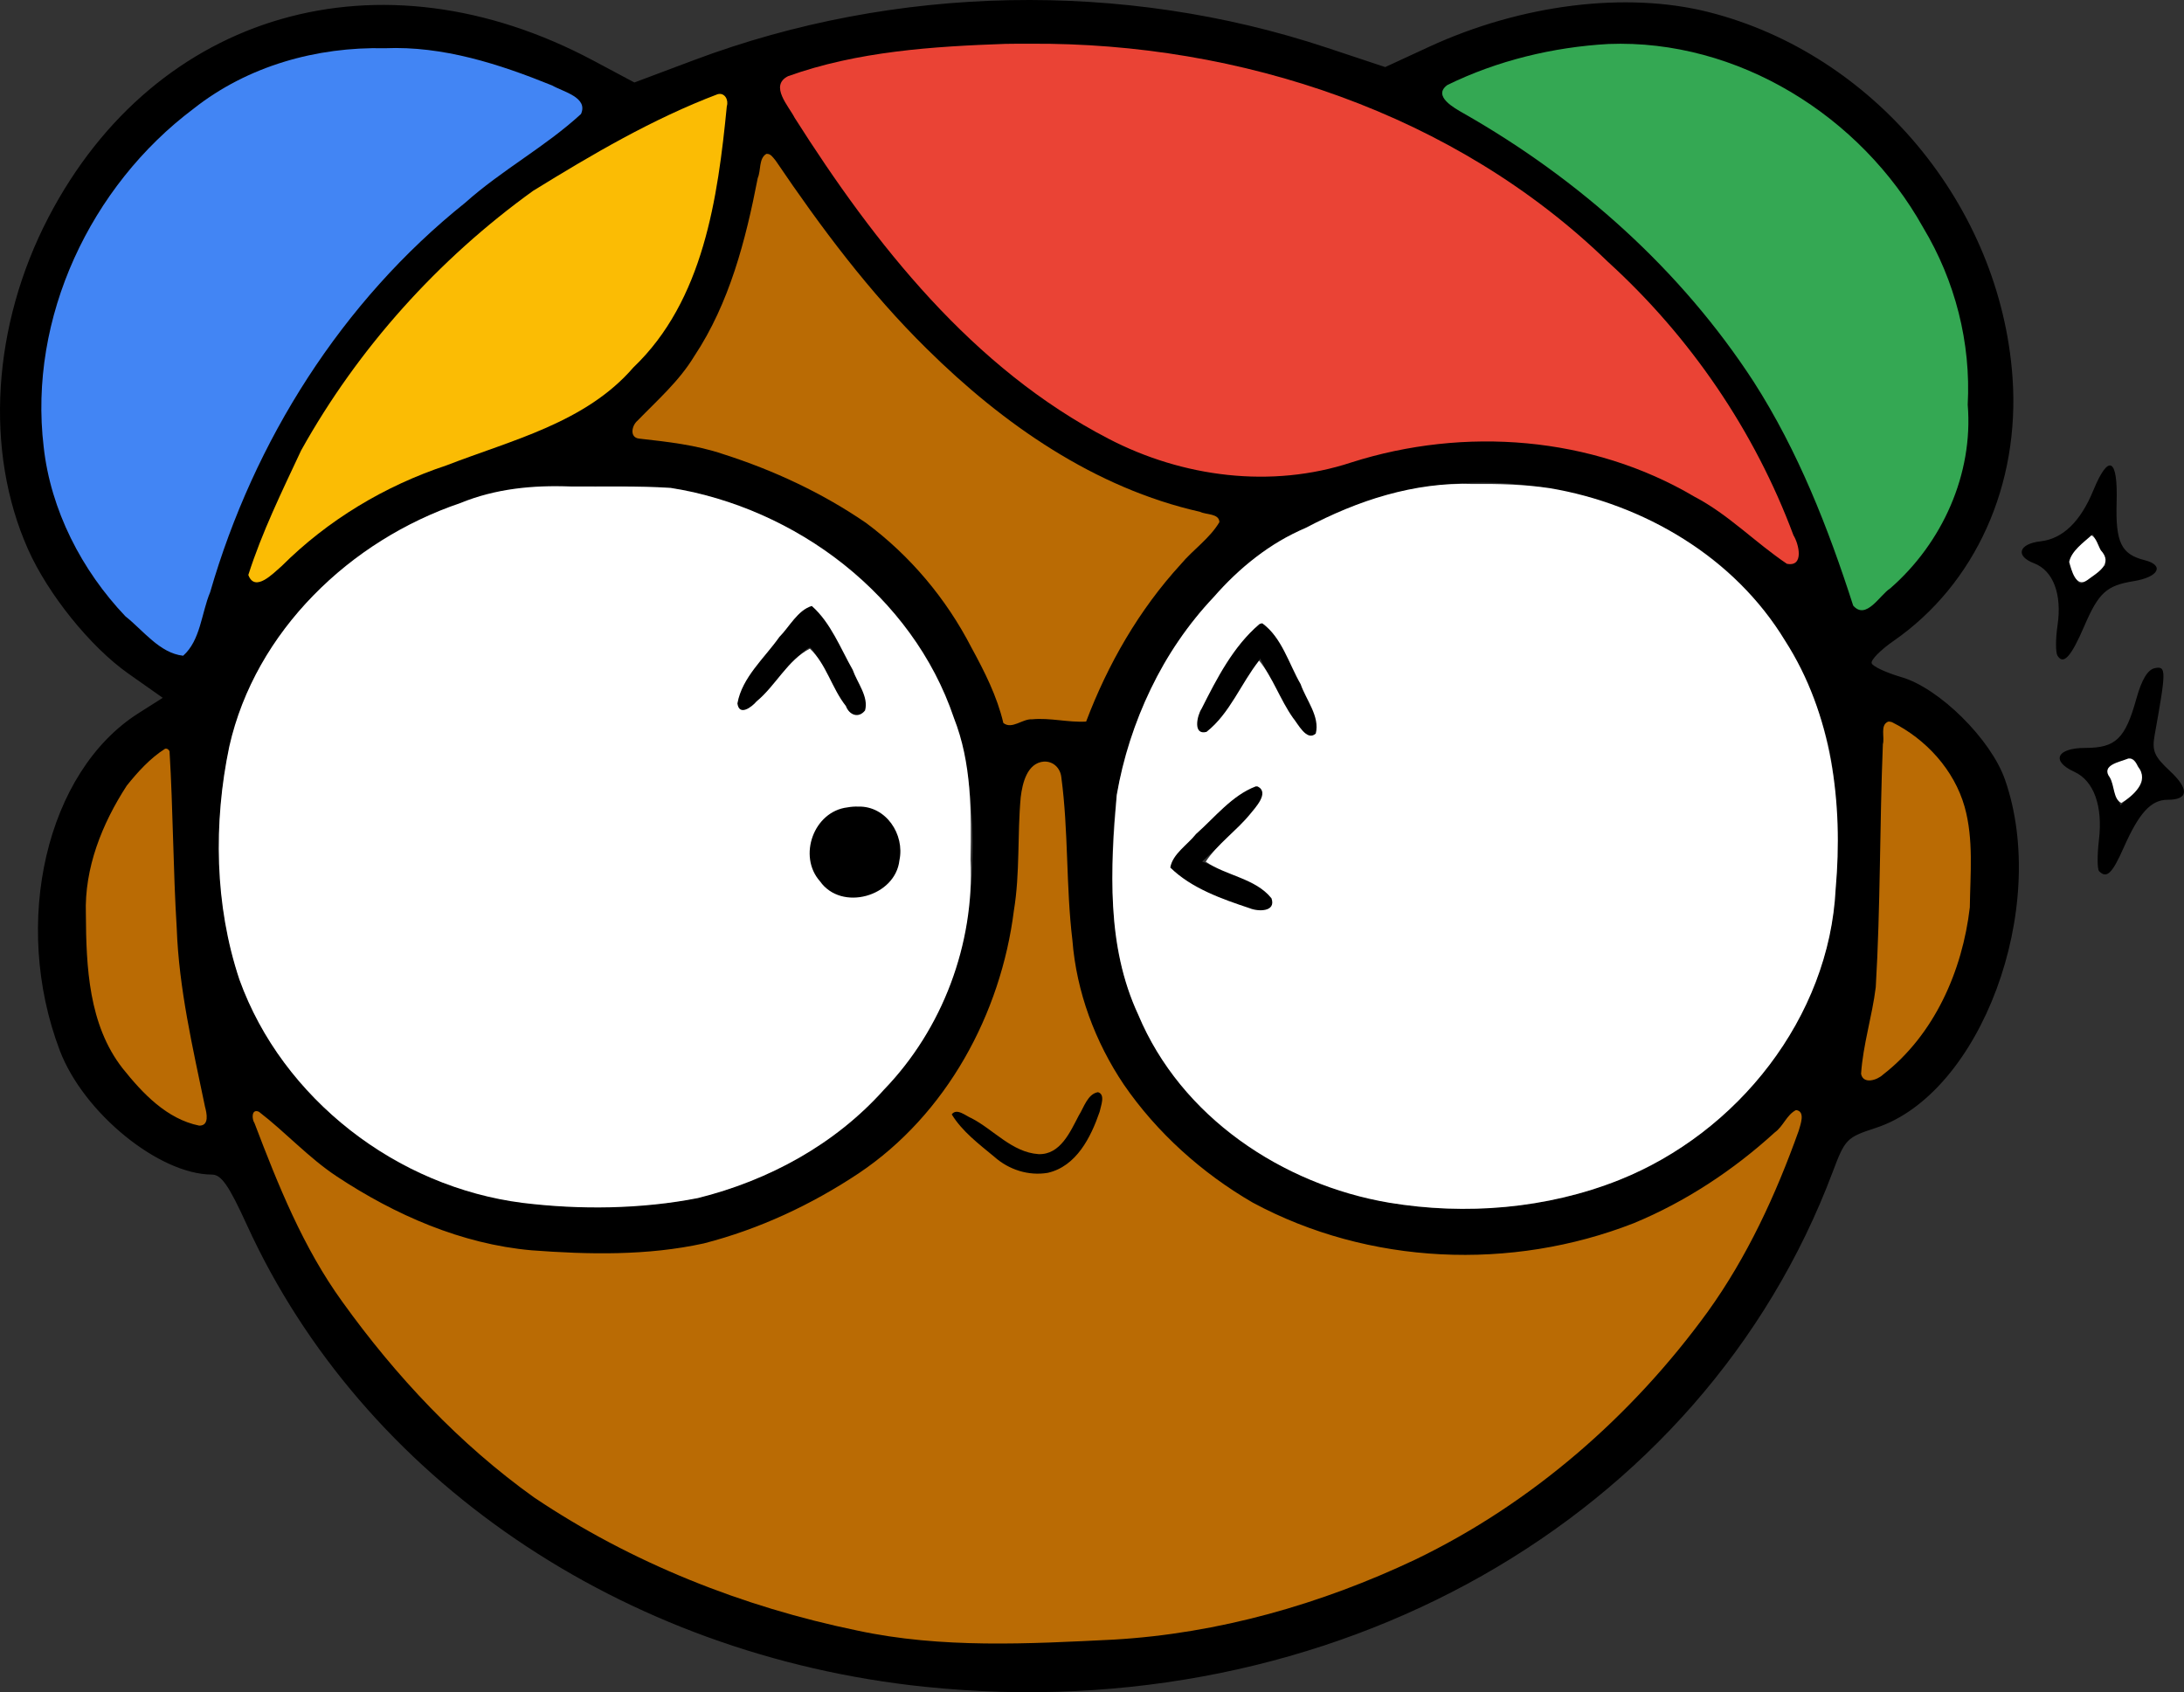 <?xml version="1.0" encoding="UTF-8" standalone="no"?>
<!-- Created with Inkscape (http://www.inkscape.org/) -->

<svg
   xmlns:dc="http://purl.org/dc/elements/1.1/"
   xmlns:cc="http://creativecommons.org/ns#"
   xmlns:rdf="http://www.w3.org/1999/02/22-rdf-syntax-ns#"
   xmlns:svg="http://www.w3.org/2000/svg"
   xmlns="http://www.w3.org/2000/svg"
   xmlns:sodipodi="http://sodipodi.sourceforge.net/DTD/sodipodi-0.dtd"
   xmlns:inkscape="http://www.inkscape.org/namespaces/inkscape"
   version="1.1"
   id="svg2102"
   width="121.209"
   height="93.925"
   viewBox="0 0 121.209 93.925"
   sodipodi:docname="colored.svg"
   inkscape:version="0.92.3 (2405546, 2018-03-11)">
  <rect x="0" y="0" width="121.209" height="93.925" fill="#333333" stroke="none"/>
  <defs
     id="defs2106" />
  <sodipodi:namedview
     pagecolor="#ffffff"
     bordercolor="#666666"
     borderopacity="1"
     objecttolerance="10"
     gridtolerance="10"
     guidetolerance="10"
     inkscape:pageopacity="0"
     inkscape:pageshadow="2"
     inkscape:window-width="1920"
     inkscape:window-height="1139"
     id="namedview2104"
     showgrid="false"
     inkscape:zoom="7.1951221"
     inkscape:cx="-4.6579129"
     inkscape:cy="28.193082"
     inkscape:window-x="1920"
     inkscape:window-y="0"
     inkscape:window-maximized="1"
     inkscape:current-layer="svg2102"
     fit-margin-top="0"
     fit-margin-left="0"
     fit-margin-right="0"
     fit-margin-bottom="0" />
  <path
     style="fill:#000000;stroke-width:0.32"
     d="M 51.316,93.623 C 34.513,91.869 20.134,82.07 13.704,67.994 c -1.005,-2.201 -1.419,-2.798 -1.941,-2.8 -2.943,-0.013 -7.128,-3.425 -8.443,-6.883 C 0.621,51.211 2.574,42.828 7.683,39.588 L 9.032,38.732 7.111,37.378 C 5.012,35.897 2.661,32.978 1.548,30.471 -0.865,25.033 -0.435,18.07 2.685,12.073 8.638,0.632 21.09,-2.952 32.937,3.367 l 2.27,1.211 3.32,-1.246 c 11.155,-4.188 23.809,-4.438 35.085,-0.693 l 3.265,1.084 2.431,-1.123 C 84.418,0.239 90.254,-0.487 94.827,0.671 103.995,2.991 111.007,11.415 111.691,20.929 c 0.43,5.984 -2.057,11.497 -6.609,14.651 -0.723,0.501 -1.267,1.056 -1.208,1.232 0.059,0.177 0.806,0.525 1.66,0.774 2.097,0.612 4.957,3.444 5.739,5.684 2.487,7.12 -1.339,17.432 -7.172,19.334 -1.615,0.527 -1.702,0.615 -2.39,2.446 -7.25,19.281 -27.798,30.931 -50.394,28.572 z m 15.831,-3.474 c 9.32,-1.972 16.564,-5.783 22.75,-11.968 4.405,-4.405 6.816,-8.065 9.099,-13.811 1.009,-2.54 1.092,-3.288 0.215,-1.951 -0.722,1.102 -4.18,3.622 -6.74,4.911 -7.201,3.626 -16.449,3.381 -23.532,-0.623 -2.316,-1.309 -5.708,-4.567 -7.015,-6.737 -2.165,-3.594 -2.721,-5.859 -2.919,-11.895 -0.166,-5.045 -0.223,-5.445 -0.797,-5.555 -1.119,-0.214 -1.461,0.804 -1.461,4.349 0,7.328 -2.652,13.326 -7.79,17.621 -2.042,1.707 -6.67,3.976 -9.65,4.732 -3.089,0.783 -9.422,0.779 -12.48,-0.009 -4.352,-1.122 -8.373,-3.325 -11.168,-6.121 -0.809,-0.809 -1.472,-1.392 -1.472,-1.295 0,0.359 1.955,5.085 2.769,6.693 2.516,4.969 8.222,11.389 12.913,14.528 6.059,4.054 13.218,6.729 20.797,7.77 3.566,0.49 12.845,0.13 16.48,-0.639 z m -11.2,-25.152 c -1.08,-0.585 -3.36,-2.675 -3.36,-3.081 0,-0.767 1.097,-0.472 2.566,0.69 2.433,1.923 3.492,1.688 4.626,-1.026 0.463,-1.109 1.195,-1.537 1.575,-0.921 0.288,0.466 -0.52,2.565 -1.379,3.58 -1.019,1.204 -2.642,1.51 -4.028,0.759 z m -15.68,1.039 c 3.502,-1.134 6.257,-2.847 8.641,-5.373 3.499,-3.709 5.07,-7.957 5.07,-13.712 0,-5.755 -1.571,-10.003 -5.07,-13.712 -2.365,-2.507 -5.104,-4.219 -8.641,-5.399 -2.304,-0.769 -3.024,-0.855 -7.2,-0.855 -4.176,0 -4.896,0.085 -7.2,0.855 -3.536,1.181 -6.275,2.892 -8.641,5.399 -3.498,3.708 -5.057,7.933 -5.057,13.712 0,5.647 1.531,9.916 4.841,13.502 4.316,4.676 9.672,6.751 16.856,6.53 3.03,-0.093 4.38,-0.293 6.4,-0.947 z M 45.603,49.09 c -1.589,-1.692 -0.418,-4.379 1.909,-4.379 1.477,0 2.515,1.075 2.515,2.605 0,2.272 -2.874,3.425 -4.424,1.775 z m 1.655,-9.438 c -0.191,-0.122 -0.723,-0.968 -1.183,-1.879 -0.46,-0.912 -0.953,-1.73 -1.096,-1.818 -0.143,-0.088 -0.956,0.699 -1.807,1.75 -1.497,1.85 -2.164,2.188 -2.357,1.196 -0.114,-0.589 3.671,-5.39 4.249,-5.39 0.23,0 1.08,1.28 1.888,2.844 1.154,2.235 1.382,2.916 1.062,3.182 -0.224,0.186 -0.563,0.238 -0.754,0.116 z m 38.862,26.957 c 7.582,-1.541 13.47,-7.01 15.305,-14.219 0.705,-2.767 0.706,-8.426 0.002,-11.2 -0.856,-3.376 -2.553,-6.466 -4.807,-8.753 -4.508,-4.575 -12.11,-6.669 -18.754,-5.167 -1.986,0.449 -2.559,0.673 -6.24,2.432 -2.566,1.226 -5.911,4.802 -7.472,7.987 -1.822,3.716 -2.39,6.154 -2.42,10.381 -0.028,3.996 0.402,6.124 1.836,9.088 3.617,7.475 12.974,11.396 22.549,9.451 z M 67.307,49.668 c -1.32,-0.59 -2.444,-1.283 -2.497,-1.54 -0.103,-0.499 4.194,-4.537 4.829,-4.537 0.958,0 0.445,1.15 -1.173,2.628 l -1.75,1.599 1.975,0.81 c 1.416,0.581 1.975,0.978 1.975,1.402 0,0.894 -0.725,0.816 -3.36,-0.362 z m -0.93,-9.242 c -0.418,-0.504 2.752,-5.737 3.571,-5.895 0.389,-0.075 0.927,0.684 1.996,2.812 0.805,1.603 1.379,3.053 1.275,3.221 -0.465,0.753 -1.183,0.146 -2.191,-1.854 l -1.089,-2.16 -1.236,1.993 c -1.327,2.141 -1.796,2.52 -2.326,1.882 z M 11.219,61.591 C 9.743,55.063 9.631,54.219 9.433,48.103 L 9.227,41.735 8.252,42.557 c -1.235,1.041 -2.512,3.417 -3.029,5.636 -0.518,2.226 -0.244,6.744 0.533,8.8 0.703,1.86 2.552,4.062 4.017,4.784 1.409,0.694 1.638,0.665 1.446,-0.186 z m 94.476,-3.304 c 2.234,-2.424 3.523,-6.041 3.527,-9.896 0.002,-2.627 -0.366,-4.148 -1.365,-5.63 -0.643,-0.954 -2.56,-2.53 -3.076,-2.53 -0.106,1.21e-4 -0.196,3.132 -0.2,6.96 -0.005,5.393 -0.131,7.526 -0.56,9.474 -0.304,1.383 -0.553,2.643 -0.553,2.8 0,0.692 0.983,0.172 2.228,-1.178 z m -47.063,-18.572 1.475,0.195 0.749,-1.84 c 1,-2.455 3.161,-5.641 5.143,-7.582 l 1.616,-1.582 -2.26,-0.587 C 58.153,26.448 50.387,20.062 44.126,10.861 L 42.545,8.537 41.961,11.423 c -1.033,5.113 -2.868,8.795 -5.613,11.262 -1.43,1.285 -1.425,1.546 0.031,1.546 3.03,0 9.588,2.685 12.527,5.13 0.88,0.732 2.22,2.073 2.978,2.98 1.416,1.695 3.902,6.388 3.902,7.364 0,0.461 0.109,0.49 0.685,0.181 0.408,-0.218 1.281,-0.288 2.16,-0.171 z M 10.529,35.191 C 12.986,24.038 19.57,14.438 29.067,8.158 c 1.584,-1.047 2.939,-1.962 3.011,-2.033 0.261,-0.258 -4.199,-2.08 -6.297,-2.572 -3.209,-0.754 -8.249,-0.476 -10.849,0.597 C 5.226,8.158 -0.025,20.52 4.193,29.431 c 0.521,1.1 1.39,2.55 1.932,3.221 0.984,1.22 3.533,3.41 3.975,3.415 0.129,0.002 0.321,-0.393 0.428,-0.877 z m 95.904,-4.752 c 1.623,-2.111 2.476,-4.955 2.471,-8.241 -0.013,-8.92 -6.601,-17.099 -15.249,-18.932 -1.203,-0.255 -2.877,-0.466 -3.721,-0.469 -2.032,-0.007 -6.061,0.842 -8.128,1.713 l -1.661,0.7 1.661,0.925 C 91.747,11.669 99.195,20.617 102.401,30.88 l 0.828,2.65 0.999,-0.762 c 0.55,-0.419 1.542,-1.467 2.205,-2.33 z M 18.459,28.427 c 2.141,-1.468 4.314,-2.46 8.082,-3.69 1.944,-0.635 4.388,-1.658 5.431,-2.274 4.571,-2.701 7.028,-7.329 7.693,-14.49 l 0.215,-2.309 -1.246,0.52 c -2.595,1.083 -6.448,3.149 -8.764,4.699 -4.691,3.139 -10.398,9.559 -12.913,14.528 -0.814,1.608 -2.769,6.333 -2.769,6.693 0,0.097 0.662,-0.485 1.472,-1.295 0.809,-0.809 2.069,-1.881 2.8,-2.382 z m 80.333,0.578 C 96.616,23.651 94.162,19.987 89.897,15.721 83.706,9.531 76.427,5.703 67.147,3.759 63.062,2.904 55.434,2.578 51.341,3.084 c -3.977,0.492 -7.714,1.328 -7.714,1.726 0,0.176 0.957,1.757 2.126,3.514 9.234,13.871 19.7,20.056 28.779,17.009 1.341,-0.45 3.647,-0.98 5.124,-1.178 6.37,-0.852 13.544,1.363 18.246,5.633 0.86,0.781 1.6,1.387 1.644,1.346 0.044,-0.041 -0.296,-0.999 -0.755,-2.128 z M 116.499,48.357 c -0.107,-0.107 -0.111,-0.894 -0.01,-1.749 0.222,-1.873 -0.287,-3.277 -1.364,-3.768 -1.319,-0.601 -0.983,-1.328 0.612,-1.328 1.681,0 2.211,-0.51 2.825,-2.718 0.303,-1.089 0.634,-1.634 1.04,-1.712 0.626,-0.12 0.624,0.126 -0.02,3.708 -0.158,0.879 -0.03,1.185 0.833,1.991 1.097,1.024 1.054,1.61 -0.118,1.61 -0.916,0 -1.581,0.724 -2.433,2.652 -0.64,1.446 -0.942,1.737 -1.365,1.314 z m 2.22,-5.705 c -0.297,-0.629 -0.448,-0.686 -1.001,-0.381 -0.358,0.198 -0.685,0.369 -0.726,0.381 -0.041,0.012 0.097,0.476 0.307,1.033 l 0.382,1.011 0.694,-0.652 c 0.578,-0.543 0.635,-0.775 0.344,-1.392 z m -4.53,-6.257 c -0.111,-0.179 -0.11,-0.938 10e-4,-1.685 0.258,-1.726 -0.24,-3.042 -1.304,-3.447 -1.057,-0.402 -0.854,-1.08 0.365,-1.218 1.224,-0.138 2.212,-1.09 2.921,-2.816 0.852,-2.073 1.37,-1.815 1.298,0.646 -0.066,2.232 0.251,2.889 1.552,3.216 1.125,0.282 0.784,0.94 -0.605,1.165 -1.516,0.246 -1.945,0.639 -2.756,2.526 -0.72,1.674 -1.145,2.14 -1.471,1.612 z m 2.649,-5 c 0.051,-0.023 -0.082,-0.423 -0.294,-0.889 l -0.386,-0.847 -0.724,0.68 c -0.61,0.573 -0.669,0.8 -0.374,1.447 0.337,0.74 0.374,0.747 1.017,0.209 0.367,-0.307 0.709,-0.578 0.76,-0.601 z"
     id="path2661"
     inkscape:connector-curvature="0" />
  <path
     style="fill:#ffffff;fill-opacity:1;stroke-width:0.197"
     d="M 21.373,3.098 C 17.57,3.017 13.719,4.095 10.778,6.576 4.664,11.289 1.202,19.722 3.352,27.29 c 1.052,2.884 2.512,5.717 5.025,7.596 0.521,0.338 1.179,1.181 1.812,1.048 1.229,-3.56 2.118,-7.265 3.882,-10.626 3.516,-7.341 9.256,-13.473 16.088,-17.846 0.557,-0.486 1.488,-0.872 1.766,-1.538 -2.405,-1.451 -5.234,-2.167 -7.978,-2.706 -0.854,-0.102 -1.714,-0.129 -2.574,-0.121 z"
     id="path812"
     inkscape:connector-curvature="0" />
  <path
     style="fill:#4285f4;fill-opacity:1;stroke-width:0.197"
     d="M 21.364,2.677 C 17.569,2.589 13.738,3.663 10.739,6.036 5.023,10.327 1.568,17.639 2.424,24.804 c 0.387,3.513 2.115,6.858 4.533,9.401 0.985,0.777 1.903,2.049 3.207,2.191 0.968,-0.855 1.016,-2.379 1.5,-3.528 2.429,-8.403 7.303,-16.139 14.162,-21.622 2.018,-1.807 4.435,-3.095 6.419,-4.919 0.415,-0.926 -0.998,-1.233 -1.597,-1.582 -2.942,-1.194 -6.07,-2.204 -9.285,-2.068 z"
     id="path814"
     inkscape:connector-curvature="0" />
  <path
     style="fill:#ea4335;fill-opacity:1;stroke-width:0.197"
     d="m 55.84,2.433 c -4.07,0.143 -8.249,0.414 -12.108,1.797 -1.04,0.529 0.041,1.66 0.369,2.306 4.458,7.028 9.885,13.913 17.411,17.811 4.115,2.144 9.05,2.784 13.495,1.317 6.266,-1.994 13.342,-1.462 19.043,1.91 1.878,0.981 3.372,2.546 5.119,3.718 0.971,0.191 0.669,-1.097 0.366,-1.581 C 97.375,23.913 93.808,18.693 89.234,14.529 80.776,6.312 68.836,2.347 57.168,2.427 c -0.443,-0.004 -0.886,0.001 -1.328,0.007 z"
     id="path816"
     inkscape:connector-curvature="0" />
  <path
     style="fill:#34a853;fill-opacity:1;stroke-width:0.197"
     d="m 89.269,2.441 c -3.076,0.173 -6.171,0.921 -8.938,2.275 -0.853,0.615 0.391,1.286 0.893,1.573 6.423,3.656 12.071,8.696 16.106,14.904 2.459,3.839 4.131,8.099 5.519,12.42 0.722,0.829 1.478,-0.591 2.054,-0.954 2.886,-2.513 4.621,-6.346 4.303,-10.192 0.184,-3.446 -0.697,-6.881 -2.473,-9.837 C 103.279,6.437 96.444,2.166 89.269,2.441 Z"
     id="path818"
     inkscape:connector-curvature="0" />
  <path
     style="fill:#fbbc04;fill-opacity:1;stroke-width:0.197"
     d="m 39.835,5.226 c -3.611,1.368 -6.975,3.346 -10.254,5.369 -5.255,3.787 -9.717,8.743 -12.869,14.406 -1.057,2.261 -2.175,4.539 -2.93,6.911 0.369,1.001 1.394,-0.106 1.847,-0.489 2.567,-2.561 5.723,-4.456 9.153,-5.594 3.624,-1.406 7.724,-2.367 10.371,-5.435 3.894,-3.718 4.685,-9.407 5.185,-14.501 0.109,-0.338 -0.112,-0.767 -0.502,-0.666 z"
     id="path820"
     inkscape:connector-curvature="0" />
  <path
     style="fill:#000000;fill-opacity:0;stroke-width:0.197"
     d="M 30.185,66.921 C 25.115,66.395 21.034,64.506 17.64,61.112 14.9,58.372 13.379,55.556 12.601,51.782 c -0.371,-1.8 -0.413,-2.503 -0.331,-5.597 0.109,-4.134 0.434,-5.658 1.802,-8.452 2.243,-4.579 6.577,-8.179 12.097,-10.048 l 1.671,-0.566 h 5.209 5.209 l 1.671,0.563 c 6.099,2.054 10.584,6.015 12.644,11.164 1.674,4.185 1.917,9.931 0.61,14.44 -1.924,6.638 -7.986,11.986 -15.121,13.338 -1.83,0.347 -5.905,0.5 -7.876,0.296 z M 48.48,49.538 c 0.373,-0.156 0.856,-0.576 1.074,-0.934 1.496,-2.453 -1.519,-5.036 -3.718,-3.185 -1.346,1.133 -1.086,3.276 0.498,4.102 0.716,0.373 1.282,0.378 2.145,0.017 z M 47.986,39.105 c 0,-0.514 -1.431,-3.524 -2.3,-4.836 -0.621,-0.939 -0.829,-0.853 -2.333,0.966 -2.047,2.476 -2.755,3.756 -2.251,4.068 0.334,0.206 0.881,-0.226 2.032,-1.609 0.614,-0.737 1.292,-1.45 1.506,-1.584 0.354,-0.221 0.442,-0.149 0.972,0.788 1.344,2.381 1.579,2.702 1.975,2.702 0.294,0 0.398,-0.129 0.398,-0.495 z"
     id="path828"
     inkscape:connector-curvature="0" />
  <path
     style="fill:#000000;fill-opacity:0;stroke-width:0.197"
     d="m 77.781,66.913 c -4.381,-0.686 -8.748,-2.875 -11.439,-5.732 -1.314,-1.396 -2.129,-2.618 -3.028,-4.544 -1.327,-2.84 -1.465,-3.629 -1.468,-8.388 -0.003,-4.784 0.188,-5.848 1.651,-9.223 1.116,-2.573 2.365,-4.359 4.639,-6.633 1.847,-1.847 2.172,-2.082 4.266,-3.089 4.355,-2.094 6.641,-2.6 10.917,-2.42 2.748,0.116 4.607,0.477 6.684,1.298 4.851,1.917 7.962,4.83 10.177,9.528 1.457,3.09 1.992,6.272 1.776,10.549 -0.161,3.175 -0.677,5.309 -1.876,7.754 -2.624,5.353 -7.737,9.295 -13.766,10.613 -1.74,0.38 -6.842,0.552 -8.533,0.287 z m -7.225,-16.852 c 0.055,-0.389 -0.152,-0.548 -1.572,-1.201 -0.9,-0.414 -1.785,-0.804 -1.966,-0.867 -0.258,-0.089 0.031,-0.476 1.327,-1.771 1.655,-1.655 2.09,-2.494 1.294,-2.494 -0.639,0 -4.747,3.77 -4.747,4.357 0,0.48 4.409,2.574 5.209,2.474 0.24,-0.03 0.418,-0.224 0.457,-0.498 z m 2.59,-9.587 c 0,-0.482 -1.122,-3.005 -1.984,-4.461 -0.536,-0.906 -0.905,-1.327 -1.163,-1.327 -0.463,0 -1.63,1.513 -2.729,3.538 -0.929,1.711 -1.04,2.419 -0.364,2.323 0.31,-0.044 0.801,-0.608 1.641,-1.884 0.66,-1.002 1.251,-1.873 1.314,-1.936 0.063,-0.063 0.353,0.359 0.646,0.937 0.985,1.949 1.825,3.115 2.244,3.115 0.227,0 0.396,-0.13 0.396,-0.306 z"
     id="path830"
     inkscape:connector-curvature="0" />
  <path
     style="fill:#000000;fill-opacity:0;stroke-width:0.197"
     d="m 115.042,31.828 c -0.313,-0.687 -0.298,-0.761 0.281,-1.45 0.679,-0.807 0.949,-0.763 1.268,0.207 0.261,0.79 0.253,0.824 -0.274,1.278 -0.693,0.596 -0.991,0.588 -1.275,-0.034 z"
     id="path832"
     inkscape:connector-curvature="0" />
  <path
     style="fill:#000000;fill-opacity:0;stroke-width:0.197"
     d="m 117.366,44.014 c -0.471,-1.239 -0.451,-1.387 0.235,-1.72 0.739,-0.359 1.029,-0.205 1.241,0.659 0.094,0.384 -0.002,0.627 -0.407,1.032 -0.657,0.657 -0.829,0.662 -1.069,0.03 z"
     id="path834"
     inkscape:connector-curvature="0" />
  <path
     style="fill:#ffffff;fill-opacity:1;stroke-width:0.139"
     d="m 116.076,29.712 c -0.453,0.405 -1.114,0.87 -1.24,1.479 0.124,0.428 0.362,1.462 1.002,1.011 0.589,-0.436 1.459,-0.895 0.755,-1.658 -0.153,-0.261 -0.248,-0.683 -0.517,-0.832 z"
     id="path829"
     inkscape:connector-curvature="0" />
  <path
     style="fill:#ffffff;fill-opacity:1;stroke-width:0.139"
     d="m 118.119,42.104 c -0.484,0.194 -1.549,0.358 -1.023,1.055 0.255,0.41 0.18,1.211 0.64,1.408 0.657,-0.397 1.576,-1.21 0.919,-2.016 -0.1,-0.212 -0.257,-0.49 -0.536,-0.447 z"
     id="path831"
     inkscape:connector-curvature="0" />
  <path
     style="fill:#ffffff;fill-opacity:1;stroke-width:0.139"
     d="m 81.761,26.864 c -3.266,-0.122 -6.43,0.919 -9.286,2.431 -2,0.85 -3.702,2.219 -5.119,3.851 -2.844,2.998 -4.668,6.923 -5.379,10.974 -0.347,4.076 -0.583,8.388 1.192,12.197 2.363,5.656 7.99,9.435 13.924,10.438 4.256,0.702 8.751,0.338 12.773,-1.262 6.561,-2.617 11.658,-9.008 12.011,-16.163 0.42,-4.724 -0.195,-9.708 -2.808,-13.769 -2.791,-4.607 -7.821,-7.589 -13.069,-8.467 -1.402,-0.207 -2.824,-0.244 -4.239,-0.231 z M 70.062,34.6 c 1.083,0.794 1.468,2.243 2.122,3.375 0.301,0.872 1.077,1.789 0.84,2.739 -0.498,0.466 -0.999,-0.557 -1.268,-0.874 -0.706,-1.001 -1.123,-2.248 -1.877,-3.175 -1.009,1.269 -1.619,2.935 -2.921,3.958 -0.771,0.2 -0.516,-0.918 -0.274,-1.283 0.851,-1.684 1.756,-3.46 3.21,-4.697 0.051,-0.025 0.108,-0.049 0.167,-0.043 z m -0.258,9.055 c 0.664,0.339 -0.142,1.18 -0.429,1.536 -0.757,0.925 -1.811,1.66 -2.459,2.636 1.14,0.785 2.761,0.922 3.65,2.033 0.267,0.766 -0.749,0.742 -1.208,0.551 -1.553,-0.518 -3.221,-1.097 -4.408,-2.258 0.126,-0.756 0.966,-1.271 1.429,-1.863 1.047,-0.923 1.984,-2.135 3.311,-2.641 l 0.059,-8.15e-4 z"
     id="path833"
     inkscape:connector-curvature="0" />
  <path
     style="fill:#ffffff;fill-opacity:1;stroke-width:0.139"
     d="m 31.662,27.004 c -2.079,-0.085 -4.171,0.119 -6.112,0.917 -6.108,2.07 -11.376,7.104 -12.824,13.506 -0.889,4.258 -0.818,8.804 0.563,12.951 2.405,6.638 8.748,11.503 15.717,12.387 3.223,0.389 6.535,0.35 9.726,-0.267 3.92,-0.975 7.616,-2.98 10.321,-6.015 3.254,-3.353 5.033,-8.094 4.811,-12.759 0.043,-2.656 0.071,-5.375 -0.929,-7.887 -2.288,-6.768 -8.759,-11.658 -15.717,-12.758 -1.849,-0.116 -3.706,-0.058 -5.557,-0.074 z m 13.391,6.63 c 1.047,0.921 1.588,2.34 2.273,3.548 0.245,0.707 0.897,1.494 0.683,2.251 -0.359,0.456 -0.878,0.256 -1.064,-0.247 -0.781,-0.983 -1.084,-2.326 -1.998,-3.183 -1.238,0.632 -1.892,2.05 -2.96,2.928 -0.258,0.309 -0.964,0.845 -1.061,0.112 0.26,-1.454 1.504,-2.517 2.327,-3.688 0.56,-0.563 1.009,-1.479 1.8,-1.722 z m 2.578,11.135 c 1.543,-0.043 2.59,1.546 2.286,2.982 -0.224,2.013 -3.22,2.856 -4.408,1.164 -1.241,-1.392 -0.35,-3.88 1.524,-4.102 0.197,-0.036 0.398,-0.051 0.598,-0.044 z"
     id="path835"
     inkscape:connector-curvature="0" />
  <path
     style="fill:#ba6b04;fill-opacity:0;stroke-width:0.197"
     d="m 57.937,42.474 c -1.275,0.341 -1.013,2.128 -1.224,3.136 0.069,5.505 -1.123,11.259 -4.657,15.627 -3.402,4.222 -8.493,6.869 -13.704,8.097 -3.865,0.571 -7.869,0.518 -11.704,-0.242 -4.533,-1.147 -8.65,-3.619 -11.941,-6.92 -0.769,-0.78 -0.28,0.44 -0.134,0.798 1.814,5.302 4.781,10.164 8.654,14.213 5.193,5.838 12.253,9.684 19.668,11.925 5.752,1.872 11.868,2.306 17.869,1.76 10.838,-0.417 21.537,-4.944 29.14,-12.728 4.48,-4.312 7.894,-9.744 9.742,-15.678 -0.157,-0.418 -0.855,0.529 -1.111,0.623 -4.913,4.48 -11.549,7.064 -18.226,6.682 -6.943,-0.184 -13.889,-3.42 -17.886,-9.212 -3.313,-4.35 -3.235,-10.03 -3.515,-15.224 -0.264,-0.874 0.323,-2.409 -0.734,-2.842 -0.077,-0.018 -0.157,-0.021 -0.235,-0.014 z m 2.961,18.046 c 0.965,0.297 0.116,1.617 -0.109,2.224 -0.651,1.839 -2.856,3.377 -4.731,2.225 -1.249,-0.824 -2.706,-1.756 -3.292,-3.171 0.38,-0.674 1.312,0.344 1.796,0.493 1.214,0.699 2.98,2.45 4.271,0.957 0.82,-0.758 0.913,-2.381 2.066,-2.728 z"
     id="path902"
     inkscape:connector-curvature="0" />
  <path
     style="fill:#ba6b04;fill-opacity:0;stroke-width:0.197"
     d="m 57.937,42.474 c -1.275,0.341 -1.013,2.128 -1.224,3.136 0.069,5.505 -1.123,11.259 -4.657,15.627 -3.402,4.222 -8.493,6.869 -13.704,8.097 -3.865,0.571 -7.869,0.518 -11.704,-0.242 -4.533,-1.147 -8.65,-3.619 -11.941,-6.92 -0.769,-0.78 -0.28,0.44 -0.134,0.798 1.814,5.302 4.781,10.164 8.654,14.213 5.193,5.838 12.253,9.684 19.668,11.925 5.752,1.872 11.868,2.306 17.869,1.76 10.838,-0.417 21.537,-4.944 29.14,-12.728 4.48,-4.312 7.894,-9.744 9.742,-15.678 -0.157,-0.418 -0.855,0.529 -1.111,0.623 -4.913,4.48 -11.549,7.064 -18.226,6.682 -6.943,-0.184 -13.889,-3.42 -17.886,-9.212 -3.313,-4.35 -3.235,-10.03 -3.515,-15.224 -0.264,-0.874 0.323,-2.409 -0.734,-2.842 -0.077,-0.018 -0.157,-0.021 -0.235,-0.014 z m 2.961,18.046 c 0.965,0.297 0.116,1.617 -0.109,2.224 -0.651,1.839 -2.856,3.377 -4.731,2.225 -1.249,-0.824 -2.706,-1.756 -3.292,-3.171 0.38,-0.674 1.312,0.344 1.796,0.493 1.214,0.699 2.98,2.45 4.271,0.957 0.82,-0.758 0.913,-2.381 2.066,-2.728 z"
     id="path906"
     inkscape:connector-curvature="0" />
  <path
     style="fill:#ba6b04;fill-opacity:1;stroke-width:0.098"
     d="m 57.945,42.269 c -0.941,0.072 -1.201,1.2 -1.296,1.973 -0.192,2.1 -0.035,4.208 -0.379,6.293 -0.722,5.739 -3.74,11.322 -8.613,14.588 -2.636,1.752 -5.533,3.104 -8.597,3.891 -3.14,0.689 -6.396,0.622 -9.566,0.382 -3.879,-0.344 -7.564,-1.959 -10.8,-4.098 -1.569,-1.038 -2.838,-2.449 -4.321,-3.589 -0.423,-0.193 -0.406,0.403 -0.247,0.632 1.311,3.443 2.701,6.914 4.877,9.917 2.963,4.127 6.497,7.895 10.639,10.857 5.402,3.631 11.572,6.076 17.937,7.387 4.676,1.004 9.486,0.738 14.225,0.503 5.807,-0.335 11.5,-1.961 16.745,-4.443 6.451,-3.11 12.015,-7.958 16.216,-13.738 2.205,-3.06 3.797,-6.522 5.061,-10.063 0.088,-0.326 0.395,-1.078 -0.148,-1.148 -0.515,0.255 -0.714,0.91 -1.178,1.239 -2.298,2.097 -4.955,3.852 -7.826,5.039 -6.792,2.657 -14.708,2.331 -21.155,-1.145 -2.794,-1.621 -5.307,-3.866 -7.151,-6.551 -1.591,-2.365 -2.627,-5.149 -2.851,-8.004 -0.362,-3.003 -0.213,-6.053 -0.616,-9.056 -0.054,-0.499 -0.443,-0.886 -0.956,-0.864 z m 2.992,18.352 c 0.431,0.126 0.151,0.777 0.091,1.089 -0.485,1.412 -1.288,3.023 -2.878,3.387 -1.075,0.179 -2.159,-0.173 -2.969,-0.892 -0.849,-0.704 -1.784,-1.408 -2.36,-2.352 0.278,-0.38 0.793,0.097 1.105,0.216 1.232,0.643 2.243,1.887 3.707,1.99 1.218,0.046 1.766,-1.246 2.242,-2.15 0.276,-0.431 0.487,-1.196 1.062,-1.288 z"
     id="path931"
     inkscape:connector-curvature="0" />
  <path
     style="fill:#ba6b04;fill-opacity:1;stroke-width:0.098"
     d="m 42.529,8.542 c -0.425,0.251 -0.291,0.925 -0.475,1.339 -0.666,3.445 -1.573,6.955 -3.523,9.888 -0.838,1.386 -2.044,2.439 -3.154,3.584 -0.31,0.258 -0.457,0.929 0.093,0.991 1.582,0.178 3.15,0.347 4.676,0.865 2.793,0.893 5.483,2.146 7.91,3.809 2.45,1.817 4.458,4.206 5.856,6.921 0.73,1.338 1.425,2.71 1.773,4.191 0.482,0.374 1.06,-0.242 1.596,-0.206 1.001,-0.095 2.012,0.185 2.998,0.126 1.207,-3.19 2.937,-6.203 5.257,-8.735 0.675,-0.808 1.602,-1.426 2.139,-2.335 C 67.66,28.489 66.935,28.579 66.606,28.409 60.761,27.095 55.656,23.536 51.443,19.367 48.247,16.226 45.556,12.617 43.051,8.919 42.915,8.763 42.773,8.507 42.529,8.542 Z"
     id="path933"
     inkscape:connector-curvature="0" />
  <path
     style="fill:#ba6b04;fill-opacity:1;stroke-width:0.098"
     d="m 104.787,40.055 c -0.455,0.19 -0.181,0.861 -0.29,1.249 -0.182,4.492 -0.13,9.016 -0.395,13.488 -0.198,1.615 -0.708,3.189 -0.815,4.811 0.118,0.601 0.897,0.346 1.209,0.05 2.857,-2.213 4.416,-5.765 4.826,-9.291 0.024,-1.856 0.219,-3.77 -0.288,-5.581 -0.582,-2.053 -2.15,-3.763 -4.039,-4.701 -0.067,-0.02 -0.138,-0.034 -0.209,-0.026 z"
     id="path935"
     inkscape:connector-curvature="0" />
  <path
     style="fill:#ba6b04;fill-opacity:1;stroke-width:0.098"
     d="m 9.161,41.559 c -0.827,0.524 -1.516,1.285 -2.127,2.049 -1.371,2.113 -2.355,4.568 -2.268,7.124 0.017,2.932 0.152,6.146 2.035,8.561 1.106,1.386 2.449,2.817 4.256,3.184 0.574,0.008 0.416,-0.696 0.321,-1.047 C 10.699,58.156 9.93,54.88 9.809,51.532 9.607,48.26 9.607,44.971 9.409,41.698 9.366,41.601 9.27,41.532 9.161,41.559 Z"
     id="path937"
     inkscape:connector-curvature="0" />
</svg>

